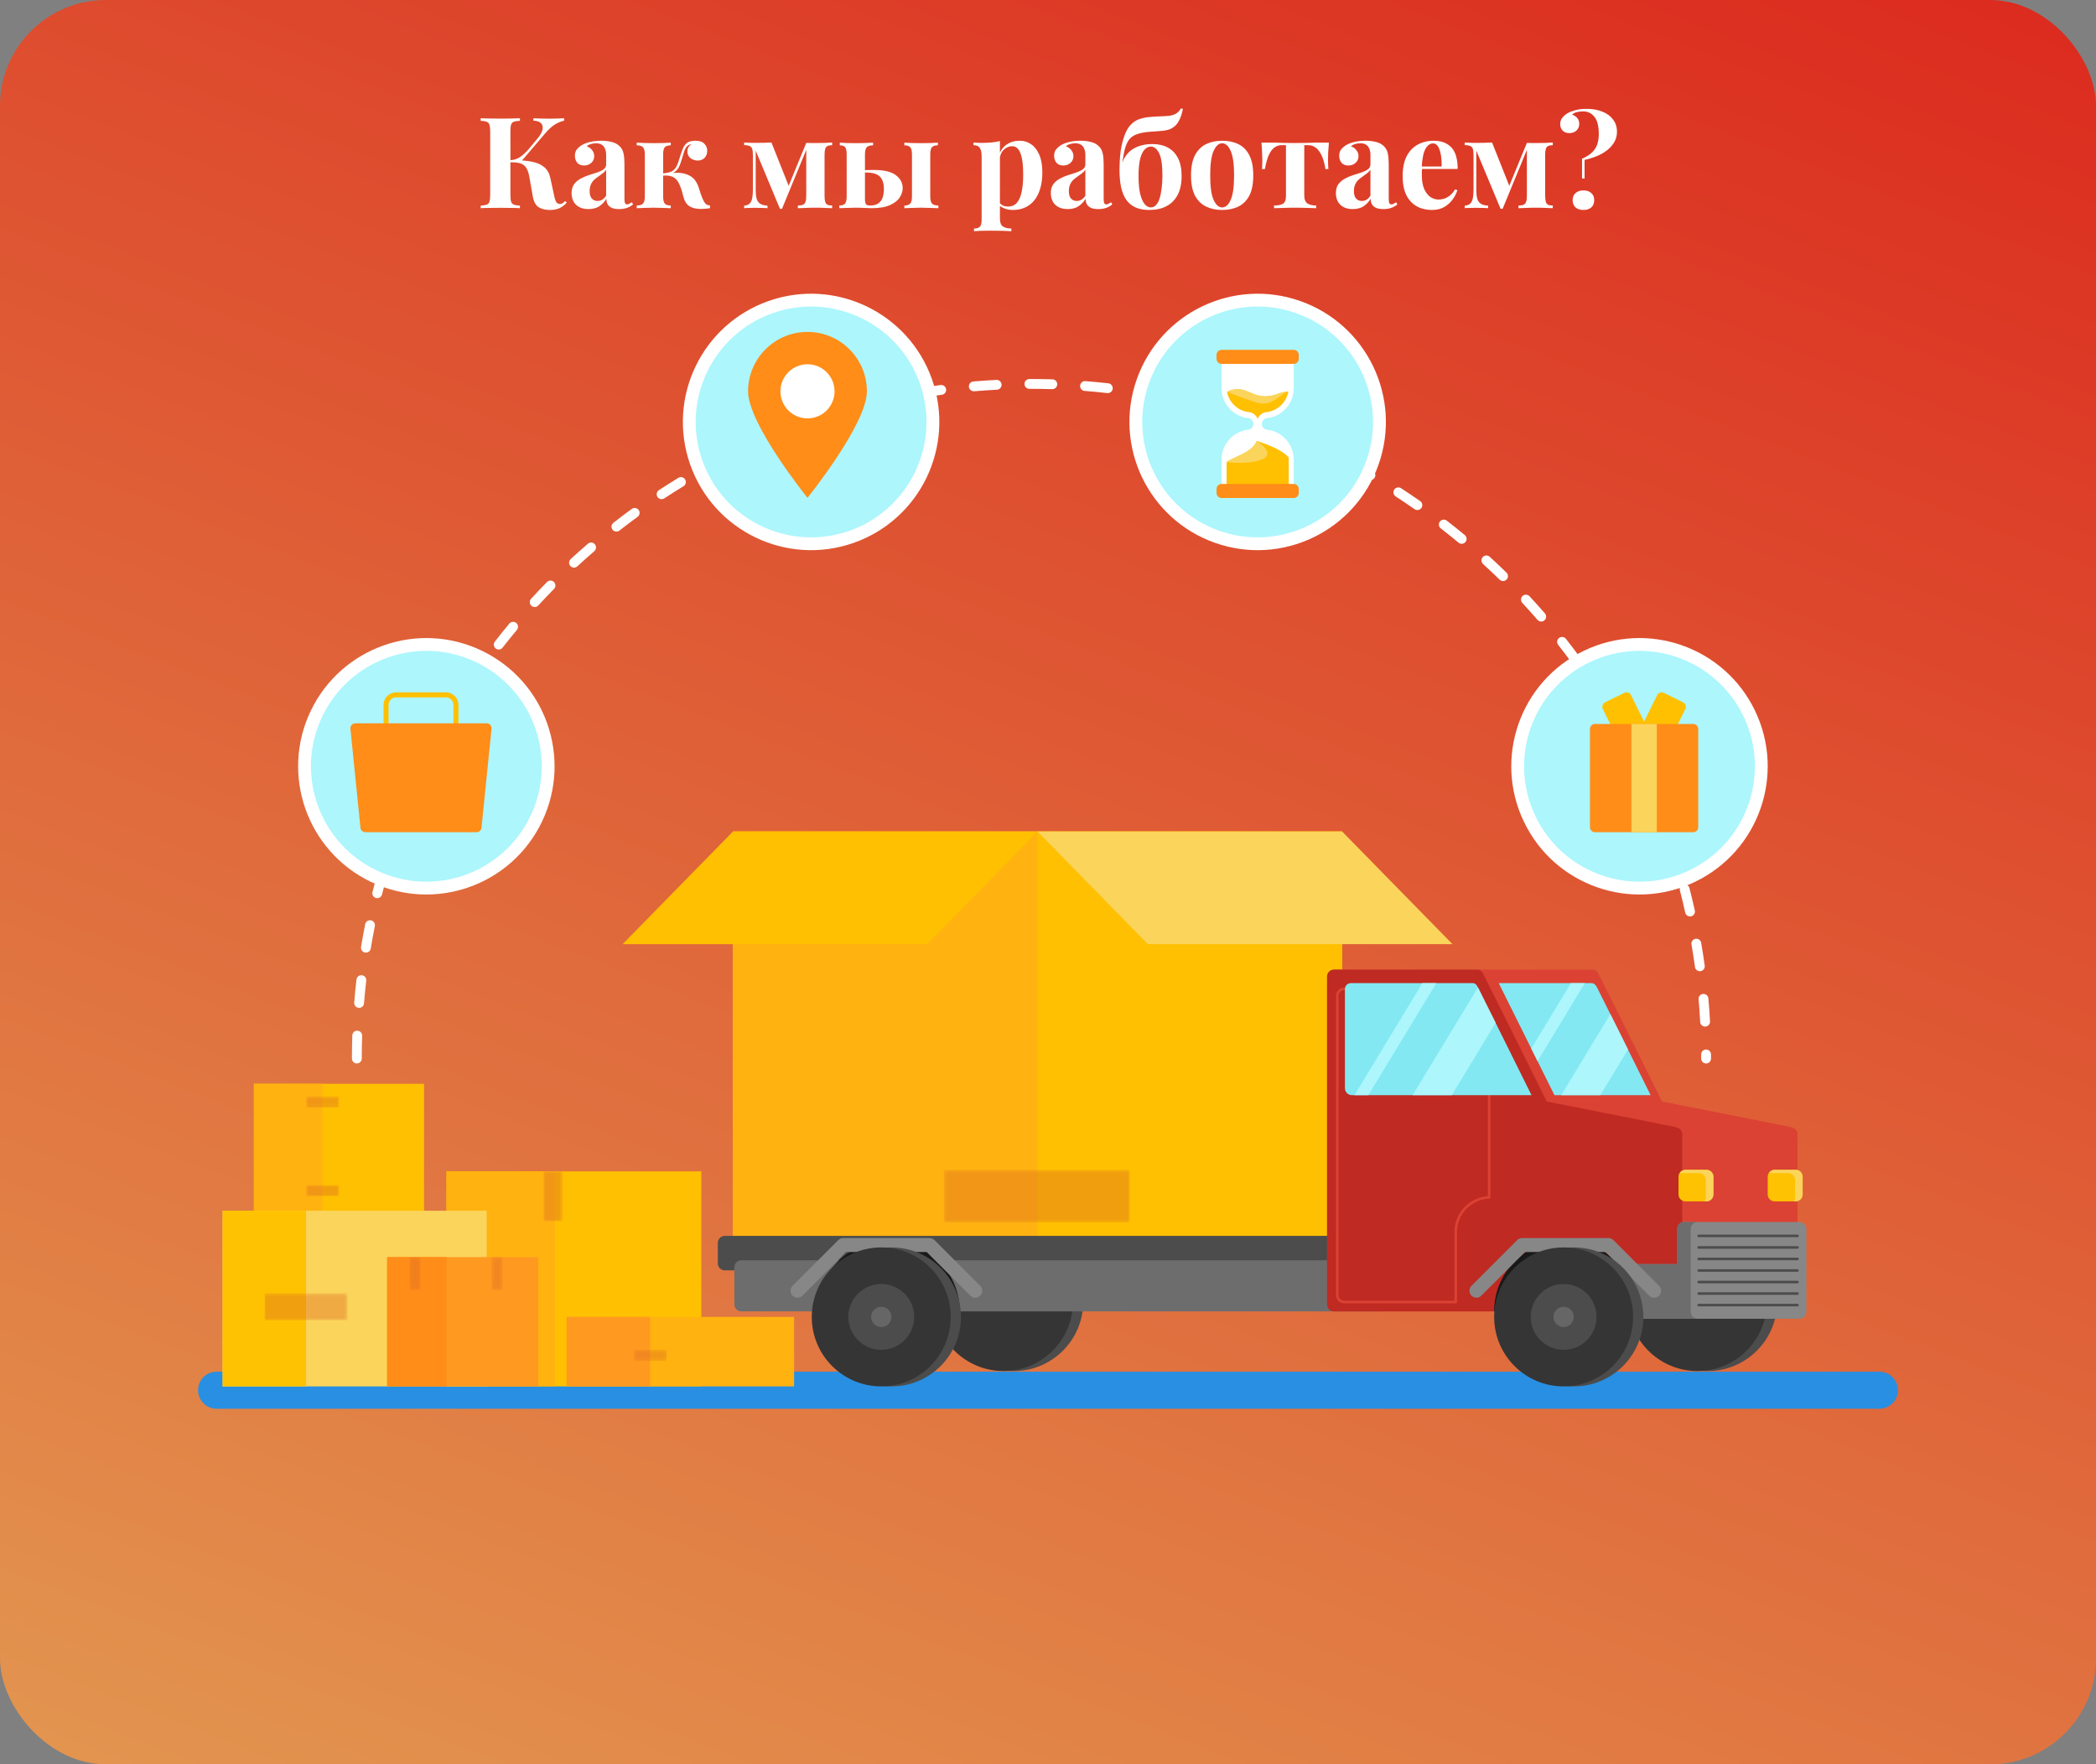 <svg width="594" height="500" viewBox="0 0 594 500" fill="none" xmlns="http://www.w3.org/2000/svg">
<rect x="0" y="0" width="594" height="500" fill="#808080" stroke="none"/>
<rect width="594" height="500" rx="30" fill="url(#paint0_linear_92_576)"/>
<path d="M147.348 33.512V34.232C146.58 34.256 145.992 34.352 145.584 34.52C145.2 34.664 144.948 34.952 144.828 35.384C144.708 35.792 144.648 36.44 144.648 37.328V55.184C144.648 56.048 144.708 56.696 144.828 57.128C144.972 57.56 145.236 57.848 145.62 57.992C146.004 58.136 146.58 58.232 147.348 58.28V59C146.7 58.952 145.884 58.928 144.9 58.928C143.916 58.904 142.92 58.892 141.912 58.892C140.76 58.892 139.668 58.904 138.636 58.928C137.628 58.928 136.824 58.952 136.224 59V58.28C136.992 58.232 137.568 58.136 137.952 57.992C138.336 57.848 138.588 57.56 138.708 57.128C138.852 56.696 138.924 56.048 138.924 55.184V37.328C138.924 36.44 138.852 35.792 138.708 35.384C138.588 34.952 138.324 34.664 137.916 34.52C137.532 34.352 136.968 34.256 136.224 34.232V33.512C136.824 33.536 137.628 33.56 138.636 33.584C139.668 33.608 140.76 33.62 141.912 33.62C142.92 33.62 143.916 33.608 144.9 33.584C145.884 33.56 146.7 33.536 147.348 33.512ZM145.692 45.392C147.612 45.392 149.28 45.536 150.696 45.824C152.136 46.088 153.288 46.58 154.152 47.3C155.04 47.996 155.64 49.028 155.952 50.396L156.996 55.22C157.188 56.204 157.404 56.888 157.644 57.272C157.884 57.632 158.244 57.812 158.724 57.812C159.012 57.788 159.252 57.716 159.444 57.596C159.66 57.452 159.888 57.248 160.128 56.984L160.632 57.416C159.984 58.136 159.288 58.664 158.544 59C157.8 59.336 156.9 59.504 155.844 59.504C154.548 59.504 153.48 59.24 152.64 58.712C151.8 58.16 151.248 57.128 150.984 55.616L150.012 50.108C149.844 49.148 149.592 48.368 149.256 47.768C148.944 47.168 148.464 46.724 147.816 46.436C147.168 46.148 146.268 46.004 145.116 46.004H143.712V45.392H145.692ZM144.504 46.004V45.392C145.536 45.368 146.472 45.092 147.312 44.564C148.152 44.012 149.052 43.172 150.012 42.044L152.136 39.488C153.072 38.408 153.612 37.484 153.756 36.716C153.9 35.924 153.744 35.312 153.288 34.88C152.832 34.448 152.124 34.22 151.164 34.196V33.512C151.74 33.536 152.304 33.56 152.856 33.584C153.408 33.584 153.972 33.596 154.548 33.62C155.124 33.62 155.76 33.62 156.456 33.62C157.176 33.62 157.812 33.608 158.364 33.584C158.94 33.56 159.444 33.536 159.876 33.512V34.196C159.084 34.364 158.256 34.7 157.392 35.204C156.528 35.708 155.604 36.524 154.62 37.652L147.492 46.004H144.504ZM166.777 59.252C165.697 59.252 164.797 59.048 164.077 58.64C163.357 58.232 162.829 57.692 162.493 57.02C162.157 56.324 161.989 55.568 161.989 54.752C161.989 53.72 162.217 52.88 162.673 52.232C163.153 51.584 163.765 51.056 164.509 50.648C165.253 50.24 166.033 49.904 166.849 49.64C167.689 49.376 168.481 49.124 169.225 48.884C169.993 48.62 170.605 48.32 171.061 47.984C171.541 47.624 171.781 47.168 171.781 46.616V43.808C171.781 43.184 171.673 42.632 171.457 42.152C171.265 41.648 170.953 41.264 170.521 41C170.113 40.736 169.573 40.604 168.901 40.604C168.421 40.604 167.941 40.676 167.461 40.82C166.981 40.94 166.585 41.156 166.273 41.468C166.945 41.708 167.461 42.08 167.821 42.584C168.205 43.064 168.397 43.616 168.397 44.24C168.397 45.056 168.109 45.704 167.533 46.184C166.981 46.664 166.321 46.904 165.553 46.904C164.689 46.904 164.029 46.64 163.573 46.112C163.141 45.56 162.925 44.9 162.925 44.132C162.925 43.436 163.093 42.86 163.429 42.404C163.789 41.948 164.281 41.516 164.905 41.108C165.577 40.724 166.381 40.424 167.317 40.208C168.277 39.992 169.309 39.884 170.413 39.884C171.517 39.884 172.513 40.004 173.401 40.244C174.289 40.46 175.033 40.868 175.633 41.468C176.185 42.02 176.545 42.704 176.713 43.52C176.881 44.312 176.965 45.32 176.965 46.544V56.336C176.965 56.936 177.025 57.356 177.145 57.596C177.265 57.812 177.469 57.92 177.757 57.92C177.973 57.92 178.177 57.86 178.369 57.74C178.585 57.62 178.813 57.476 179.053 57.308L179.413 57.92C178.909 58.352 178.321 58.688 177.649 58.928C177.001 59.144 176.269 59.252 175.453 59.252C174.565 59.252 173.857 59.132 173.329 58.892C172.801 58.628 172.417 58.28 172.177 57.848C171.961 57.416 171.853 56.912 171.853 56.336C171.277 57.248 170.581 57.968 169.765 58.496C168.949 59 167.953 59.252 166.777 59.252ZM169.333 56.948C169.813 56.948 170.245 56.84 170.629 56.624C171.037 56.384 171.421 56 171.781 55.472V48.092C171.565 48.452 171.265 48.776 170.881 49.064C170.497 49.352 170.089 49.652 169.657 49.964C169.225 50.252 168.805 50.576 168.397 50.936C168.013 51.296 167.701 51.74 167.461 52.268C167.221 52.796 167.101 53.432 167.101 54.176C167.101 55.112 167.305 55.808 167.713 56.264C168.121 56.72 168.661 56.948 169.333 56.948ZM197.038 39.884C198.214 39.884 199.066 40.16 199.594 40.712C200.146 41.264 200.422 41.936 200.422 42.728C200.422 43.568 200.17 44.24 199.666 44.744C199.162 45.248 198.514 45.5 197.722 45.5C197.266 45.5 196.81 45.404 196.354 45.212C195.898 45.02 195.526 44.732 195.238 44.348C194.95 43.94 194.806 43.436 194.806 42.836C194.806 42.476 194.902 42.116 195.094 41.756C195.286 41.396 195.598 41.096 196.03 40.856C195.454 40.928 194.998 41.144 194.662 41.504C194.35 41.84 194.086 42.332 193.87 42.98C193.678 43.604 193.438 44.396 193.15 45.356C192.958 46.028 192.73 46.64 192.466 47.192C192.226 47.72 191.878 48.176 191.422 48.56C190.99 48.92 190.378 49.184 189.586 49.352L189.73 49.1C191.554 48.86 193.054 48.92 194.23 49.28C195.43 49.64 196.342 50.24 196.966 51.08C197.446 51.704 197.818 52.472 198.082 53.384C198.346 54.296 198.682 55.256 199.09 56.264C199.354 56.888 199.618 57.356 199.882 57.668C200.17 57.98 200.614 58.172 201.214 58.244V59C200.782 59.072 200.35 59.12 199.918 59.144C199.486 59.192 199.066 59.216 198.658 59.216C197.266 59.216 196.162 58.952 195.346 58.424C194.53 57.872 193.966 56.96 193.654 55.688C193.582 55.352 193.462 54.908 193.294 54.356C193.15 53.78 192.946 53.192 192.682 52.592C192.442 51.968 192.154 51.452 191.818 51.044C191.41 50.54 190.882 50.18 190.234 49.964C189.586 49.748 188.77 49.688 187.786 49.784V49.136C188.914 49.064 189.778 48.872 190.378 48.56C190.978 48.224 191.434 47.744 191.746 47.12C192.058 46.496 192.346 45.704 192.61 44.744C192.898 43.808 193.186 42.968 193.474 42.224C193.762 41.48 194.17 40.904 194.698 40.496C195.25 40.088 196.03 39.884 197.038 39.884ZM190.09 40.424V41.18C189.298 41.18 188.734 41.36 188.398 41.72C188.086 42.08 187.93 42.764 187.93 43.772V55.652C187.93 56.66 188.086 57.344 188.398 57.704C188.734 58.064 189.298 58.244 190.09 58.244V59C189.634 58.976 188.938 58.952 188.002 58.928C187.066 58.88 186.154 58.856 185.266 58.856C184.354 58.856 183.43 58.88 182.494 58.928C181.582 58.952 180.898 58.976 180.442 59V58.244C181.282 58.244 181.87 58.064 182.206 57.704C182.566 57.344 182.746 56.66 182.746 55.652V43.772C182.746 42.764 182.566 42.08 182.206 41.72C181.87 41.36 181.282 41.18 180.442 41.18V40.424C180.922 40.448 181.642 40.484 182.602 40.532C183.586 40.556 184.522 40.568 185.41 40.568C186.322 40.568 187.222 40.556 188.11 40.532C188.998 40.484 189.658 40.448 190.09 40.424ZM235.834 40.388V41.144C235.258 41.144 234.814 41.228 234.502 41.396C234.19 41.54 233.974 41.816 233.854 42.224C233.734 42.608 233.674 43.172 233.674 43.916V55.472C233.674 56.216 233.734 56.792 233.854 57.2C233.974 57.584 234.19 57.86 234.502 58.028C234.814 58.172 235.258 58.244 235.834 58.244V59C235.33 58.976 234.658 58.952 233.818 58.928C232.978 58.88 232.102 58.856 231.19 58.856C230.206 58.856 229.246 58.88 228.31 58.928C227.374 58.952 226.642 58.976 226.114 59V58.244C226.738 58.244 227.218 58.172 227.554 58.028C227.914 57.86 228.154 57.584 228.274 57.2C228.418 56.792 228.49 56.216 228.49 55.472V42.476L221.614 59.18H221.038L214.162 42.692V53.888C214.162 54.824 214.246 55.616 214.414 56.264C214.582 56.888 214.906 57.368 215.386 57.704C215.866 58.04 216.574 58.232 217.51 58.28V59C217.03 58.952 216.466 58.928 215.818 58.928C215.194 58.904 214.522 58.892 213.802 58.892C213.298 58.892 212.77 58.904 212.218 58.928C211.69 58.928 211.246 58.952 210.886 59V58.28C211.582 58.232 212.11 58.028 212.47 57.668C212.83 57.284 213.07 56.756 213.19 56.084C213.31 55.412 213.37 54.608 213.37 53.672V44.204C213.37 43.316 213.31 42.668 213.19 42.26C213.07 41.828 212.83 41.54 212.47 41.396C212.11 41.228 211.582 41.132 210.886 41.108V40.388C211.246 40.412 211.69 40.436 212.218 40.46C212.77 40.484 213.298 40.496 213.802 40.496C215.65 40.496 217.258 40.46 218.626 40.388L223.738 53.24L222.442 55.256L228.49 40.496C228.922 40.496 229.402 40.508 229.93 40.532C230.458 40.532 230.95 40.532 231.406 40.532C232.27 40.532 233.098 40.52 233.89 40.496C234.706 40.448 235.354 40.412 235.834 40.388ZM247.432 40.424V41.18C246.592 41.18 245.992 41.36 245.632 41.72C245.296 42.08 245.128 42.764 245.128 43.772V56.408C245.128 57.128 245.224 57.62 245.416 57.884C245.608 58.124 245.992 58.244 246.568 58.244C247.624 58.244 248.428 58.028 248.98 57.596C249.556 57.164 249.952 56.6 250.168 55.904C250.384 55.184 250.492 54.428 250.492 53.636C250.492 51.956 250.096 50.744 249.304 50C248.536 49.256 247.204 48.884 245.308 48.884C244.924 48.884 244.516 48.896 244.084 48.92C243.652 48.944 243.28 48.956 242.968 48.956L242.896 48.236C243.832 48.236 244.684 48.224 245.452 48.2C246.244 48.176 246.964 48.164 247.612 48.164C250.516 48.164 252.604 48.656 253.876 49.64C255.172 50.624 255.82 51.848 255.82 53.312C255.82 54.2 255.532 55.088 254.956 55.976C254.404 56.84 253.48 57.56 252.184 58.136C250.912 58.712 249.184 59 247 59C246.352 59 245.656 58.976 244.912 58.928C244.192 58.88 243.4 58.856 242.536 58.856C241.696 58.856 240.808 58.88 239.872 58.928C238.96 58.952 238.288 58.976 237.856 59V58.244C238.624 58.244 239.164 58.064 239.476 57.704C239.788 57.344 239.944 56.66 239.944 55.652V43.772C239.944 42.764 239.8 42.08 239.512 41.72C239.224 41.36 238.72 41.18 238 41.18V40.424C238.408 40.448 239.032 40.484 239.872 40.532C240.712 40.556 241.576 40.568 242.464 40.568C243.376 40.568 244.312 40.556 245.272 40.532C246.232 40.484 246.952 40.448 247.432 40.424ZM265.792 40.424V41.18C265 41.18 264.436 41.36 264.1 41.72C263.788 42.08 263.632 42.764 263.632 43.772V55.652C263.632 56.66 263.8 57.344 264.136 57.704C264.496 58.064 265.096 58.244 265.936 58.244V59C265.456 58.976 264.724 58.952 263.74 58.928C262.78 58.88 261.844 58.856 260.932 58.856C260.092 58.856 259.216 58.88 258.304 58.928C257.392 58.952 256.72 58.976 256.288 59V58.244C257.08 58.244 257.632 58.064 257.944 57.704C258.28 57.344 258.448 56.66 258.448 55.652V43.772C258.448 42.764 258.28 42.08 257.944 41.72C257.632 41.36 257.08 41.18 256.288 41.18V40.424C256.744 40.448 257.44 40.484 258.376 40.532C259.336 40.556 260.26 40.568 261.148 40.568C262.036 40.568 262.912 40.556 263.776 40.532C264.664 40.484 265.336 40.448 265.792 40.424ZM283.376 39.992V61.952C283.376 63.08 283.664 63.824 284.24 64.184C284.816 64.568 285.608 64.76 286.616 64.76V65.516C285.992 65.492 285.128 65.456 284.024 65.408C282.944 65.384 281.792 65.372 280.568 65.372C279.68 65.372 278.804 65.384 277.94 65.408C277.1 65.456 276.464 65.492 276.032 65.516V64.76C276.824 64.76 277.376 64.592 277.688 64.256C278.024 63.92 278.192 63.272 278.192 62.312V44.312C278.192 43.232 278.024 42.44 277.688 41.936C277.352 41.408 276.752 41.144 275.888 41.144V40.388C276.656 40.46 277.4 40.496 278.12 40.496C279.104 40.496 280.04 40.46 280.928 40.388C281.816 40.292 282.632 40.16 283.376 39.992ZM288.956 39.884C290.18 39.884 291.272 40.22 292.232 40.892C293.192 41.54 293.96 42.536 294.536 43.88C295.112 45.2 295.4 46.856 295.4 48.848C295.4 50.6 295.196 52.136 294.788 53.456C294.404 54.776 293.84 55.892 293.096 56.804C292.376 57.692 291.5 58.364 290.468 58.82C289.46 59.276 288.32 59.504 287.048 59.504C286.112 59.504 285.26 59.336 284.492 59C283.724 58.688 283.136 58.232 282.728 57.632L283.088 57.164C283.328 57.596 283.664 57.932 284.096 58.172C284.552 58.412 285.068 58.532 285.644 58.532C286.724 58.532 287.576 58.172 288.2 57.452C288.824 56.708 289.268 55.676 289.532 54.356C289.82 53.012 289.964 51.416 289.964 49.568C289.964 47.504 289.832 45.884 289.568 44.708C289.304 43.532 288.944 42.692 288.488 42.188C288.032 41.684 287.48 41.432 286.832 41.432C285.968 41.432 285.176 41.768 284.456 42.44C283.76 43.112 283.364 44.072 283.268 45.32L283.088 44.06C283.52 42.692 284.252 41.66 285.284 40.964C286.34 40.244 287.564 39.884 288.956 39.884ZM302.586 59.252C301.506 59.252 300.606 59.048 299.886 58.64C299.166 58.232 298.638 57.692 298.302 57.02C297.966 56.324 297.798 55.568 297.798 54.752C297.798 53.72 298.026 52.88 298.482 52.232C298.962 51.584 299.574 51.056 300.318 50.648C301.062 50.24 301.842 49.904 302.658 49.64C303.498 49.376 304.29 49.124 305.034 48.884C305.802 48.62 306.414 48.32 306.87 47.984C307.35 47.624 307.59 47.168 307.59 46.616V43.808C307.59 43.184 307.482 42.632 307.266 42.152C307.074 41.648 306.762 41.264 306.33 41C305.922 40.736 305.382 40.604 304.71 40.604C304.23 40.604 303.75 40.676 303.27 40.82C302.79 40.94 302.394 41.156 302.082 41.468C302.754 41.708 303.27 42.08 303.63 42.584C304.014 43.064 304.206 43.616 304.206 44.24C304.206 45.056 303.918 45.704 303.342 46.184C302.79 46.664 302.13 46.904 301.362 46.904C300.498 46.904 299.838 46.64 299.382 46.112C298.95 45.56 298.734 44.9 298.734 44.132C298.734 43.436 298.902 42.86 299.238 42.404C299.598 41.948 300.09 41.516 300.714 41.108C301.386 40.724 302.19 40.424 303.126 40.208C304.086 39.992 305.118 39.884 306.222 39.884C307.326 39.884 308.322 40.004 309.21 40.244C310.098 40.46 310.842 40.868 311.442 41.468C311.994 42.02 312.354 42.704 312.522 43.52C312.69 44.312 312.774 45.32 312.774 46.544V56.336C312.774 56.936 312.834 57.356 312.954 57.596C313.074 57.812 313.278 57.92 313.566 57.92C313.782 57.92 313.986 57.86 314.178 57.74C314.394 57.62 314.622 57.476 314.862 57.308L315.222 57.92C314.718 58.352 314.13 58.688 313.458 58.928C312.81 59.144 312.078 59.252 311.262 59.252C310.374 59.252 309.666 59.132 309.138 58.892C308.61 58.628 308.226 58.28 307.986 57.848C307.77 57.416 307.662 56.912 307.662 56.336C307.086 57.248 306.39 57.968 305.574 58.496C304.758 59 303.762 59.252 302.586 59.252ZM305.142 56.948C305.622 56.948 306.054 56.84 306.438 56.624C306.846 56.384 307.23 56 307.59 55.472V48.092C307.374 48.452 307.074 48.776 306.69 49.064C306.306 49.352 305.898 49.652 305.466 49.964C305.034 50.252 304.614 50.576 304.206 50.936C303.822 51.296 303.51 51.74 303.27 52.268C303.03 52.796 302.91 53.432 302.91 54.176C302.91 55.112 303.114 55.808 303.522 56.264C303.93 56.72 304.47 56.948 305.142 56.948ZM334.683 30.74L335.223 30.848C334.983 32.12 334.647 33.176 334.215 34.016C333.807 34.832 333.339 35.444 332.811 35.852C332.331 36.26 331.743 36.572 331.047 36.788C330.351 36.98 329.547 37.1 328.635 37.148C328.275 37.172 327.783 37.208 327.159 37.256C326.559 37.28 325.815 37.34 324.927 37.436C323.703 37.58 322.695 37.82 321.903 38.156C321.111 38.468 320.463 38.948 319.959 39.596C319.479 40.244 319.083 41.132 318.771 42.26C318.483 43.388 318.231 44.828 318.015 46.58L320.751 47.228L317.619 48.704C317.763 46.808 318.243 45.284 319.059 44.132C319.899 42.98 320.967 42.14 322.263 41.612C323.559 41.084 324.975 40.82 326.511 40.82C328.263 40.82 329.751 41.156 330.975 41.828C332.223 42.5 333.183 43.508 333.855 44.852C334.527 46.172 334.863 47.852 334.863 49.892C334.863 52.052 334.479 53.852 333.711 55.292C332.943 56.708 331.875 57.764 330.507 58.46C329.163 59.156 327.579 59.504 325.755 59.504C324.147 59.504 322.803 59.252 321.723 58.748C320.643 58.244 319.779 57.512 319.131 56.552C318.483 55.592 318.003 54.392 317.691 52.952C317.403 51.512 317.259 49.856 317.259 47.984C317.259 47.336 317.283 46.568 317.331 45.68C317.379 44.792 317.463 43.856 317.583 42.872C317.727 41.888 317.931 40.904 318.195 39.92C318.459 38.936 318.795 38.024 319.203 37.184C319.611 36.344 320.127 35.636 320.751 35.06C321.303 34.532 321.951 34.124 322.695 33.836C323.439 33.548 324.279 33.344 325.215 33.224C326.247 33.104 327.195 33.032 328.059 33.008C328.947 32.96 329.691 32.924 330.291 32.9C331.515 32.852 332.439 32.66 333.063 32.324C333.711 31.988 334.251 31.46 334.683 30.74ZM326.151 41.54C325.527 41.54 324.951 41.804 324.423 42.332C323.895 42.86 323.463 43.736 323.127 44.96C322.815 46.184 322.659 47.828 322.659 49.892C322.659 51.956 322.815 53.648 323.127 54.968C323.463 56.288 323.895 57.26 324.423 57.884C324.951 58.484 325.515 58.784 326.115 58.784C326.715 58.784 327.219 58.556 327.627 58.1C328.059 57.644 328.395 57.008 328.635 56.192C328.899 55.352 329.091 54.392 329.211 53.312C329.355 52.208 329.427 51.02 329.427 49.748C329.427 46.772 329.115 44.66 328.491 43.412C327.867 42.164 327.087 41.54 326.151 41.54ZM346.351 39.884C348.103 39.884 349.639 40.208 350.959 40.856C352.279 41.504 353.311 42.548 354.055 43.988C354.799 45.428 355.171 47.336 355.171 49.712C355.171 52.088 354.799 53.996 354.055 55.436C353.311 56.852 352.279 57.884 350.959 58.532C349.639 59.18 348.103 59.504 346.351 59.504C344.647 59.504 343.123 59.18 341.779 58.532C340.459 57.884 339.415 56.852 338.647 55.436C337.903 53.996 337.531 52.088 337.531 49.712C337.531 47.336 337.903 45.428 338.647 43.988C339.415 42.548 340.459 41.504 341.779 40.856C343.123 40.208 344.647 39.884 346.351 39.884ZM346.351 40.604C345.391 40.604 344.587 41.324 343.939 42.764C343.291 44.18 342.967 46.496 342.967 49.712C342.967 52.928 343.291 55.244 343.939 56.66C344.587 58.076 345.391 58.784 346.351 58.784C347.335 58.784 348.139 58.076 348.763 56.66C349.411 55.244 349.735 52.928 349.735 49.712C349.735 46.496 349.411 44.18 348.763 42.764C348.139 41.324 347.335 40.604 346.351 40.604ZM376.607 40.424C376.511 41.432 376.439 42.404 376.391 43.34C376.367 44.252 376.355 44.96 376.355 45.464C376.355 45.92 376.367 46.376 376.391 46.832C376.415 47.264 376.439 47.624 376.463 47.912H375.635C375.347 46.184 374.951 44.828 374.447 43.844C373.943 42.86 373.379 42.164 372.755 41.756C372.155 41.348 371.507 41.144 370.811 41.144H369.623V55.292C369.623 56.468 369.923 57.26 370.523 57.668C371.147 58.052 371.975 58.244 373.007 58.244V59C372.407 58.976 371.567 58.952 370.487 58.928C369.431 58.88 368.291 58.856 367.067 58.856C365.867 58.856 364.715 58.88 363.611 58.928C362.531 58.952 361.679 58.976 361.055 59V58.244C362.135 58.244 362.963 58.088 363.539 57.776C364.139 57.44 364.439 56.684 364.439 55.508V41.144H363.107C362.459 41.144 361.835 41.348 361.235 41.756C360.635 42.164 360.095 42.86 359.615 43.844C359.159 44.828 358.775 46.184 358.463 47.912H357.635C357.683 47.624 357.707 47.264 357.707 46.832C357.731 46.4 357.743 45.944 357.743 45.464C357.743 44.96 357.719 44.252 357.671 43.34C357.647 42.404 357.587 41.432 357.491 40.424H361.307C361.979 40.424 362.831 40.448 363.863 40.496C364.895 40.52 365.939 40.532 366.995 40.532C368.099 40.532 369.167 40.52 370.199 40.496C371.255 40.448 372.119 40.424 372.791 40.424H376.607ZM383.375 59.252C382.295 59.252 381.395 59.048 380.675 58.64C379.955 58.232 379.427 57.692 379.091 57.02C378.755 56.324 378.587 55.568 378.587 54.752C378.587 53.72 378.815 52.88 379.271 52.232C379.751 51.584 380.363 51.056 381.107 50.648C381.851 50.24 382.631 49.904 383.447 49.64C384.287 49.376 385.079 49.124 385.823 48.884C386.591 48.62 387.203 48.32 387.659 47.984C388.139 47.624 388.379 47.168 388.379 46.616V43.808C388.379 43.184 388.271 42.632 388.055 42.152C387.863 41.648 387.551 41.264 387.119 41C386.711 40.736 386.171 40.604 385.499 40.604C385.019 40.604 384.539 40.676 384.059 40.82C383.579 40.94 383.183 41.156 382.871 41.468C383.543 41.708 384.059 42.08 384.419 42.584C384.803 43.064 384.995 43.616 384.995 44.24C384.995 45.056 384.707 45.704 384.131 46.184C383.579 46.664 382.919 46.904 382.151 46.904C381.287 46.904 380.627 46.64 380.171 46.112C379.739 45.56 379.523 44.9 379.523 44.132C379.523 43.436 379.691 42.86 380.027 42.404C380.387 41.948 380.879 41.516 381.503 41.108C382.175 40.724 382.979 40.424 383.915 40.208C384.875 39.992 385.907 39.884 387.011 39.884C388.115 39.884 389.111 40.004 389.999 40.244C390.887 40.46 391.631 40.868 392.231 41.468C392.783 42.02 393.143 42.704 393.311 43.52C393.479 44.312 393.563 45.32 393.563 46.544V56.336C393.563 56.936 393.623 57.356 393.743 57.596C393.863 57.812 394.067 57.92 394.355 57.92C394.571 57.92 394.775 57.86 394.967 57.74C395.183 57.62 395.411 57.476 395.651 57.308L396.011 57.92C395.507 58.352 394.919 58.688 394.247 58.928C393.599 59.144 392.867 59.252 392.051 59.252C391.163 59.252 390.455 59.132 389.927 58.892C389.399 58.628 389.015 58.28 388.775 57.848C388.559 57.416 388.451 56.912 388.451 56.336C387.875 57.248 387.179 57.968 386.363 58.496C385.547 59 384.551 59.252 383.375 59.252ZM385.931 56.948C386.411 56.948 386.843 56.84 387.227 56.624C387.635 56.384 388.019 56 388.379 55.472V48.092C388.163 48.452 387.863 48.776 387.479 49.064C387.095 49.352 386.687 49.652 386.255 49.964C385.823 50.252 385.403 50.576 384.995 50.936C384.611 51.296 384.299 51.74 384.059 52.268C383.819 52.796 383.699 53.432 383.699 54.176C383.699 55.112 383.903 55.808 384.311 56.264C384.719 56.72 385.259 56.948 385.931 56.948ZM406.328 39.884C408.44 39.884 410.096 40.508 411.296 41.756C412.496 43.004 413.096 45.044 413.096 47.876H401.252L401.18 47.192H408.56C408.584 46.016 408.512 44.936 408.344 43.952C408.176 42.944 407.912 42.14 407.552 41.54C407.192 40.94 406.712 40.64 406.112 40.64C405.272 40.64 404.552 41.168 403.952 42.224C403.376 43.28 403.028 45.032 402.908 47.48L403.016 47.696C402.992 47.984 402.968 48.284 402.944 48.596C402.944 48.908 402.944 49.232 402.944 49.568C402.944 51.224 403.172 52.568 403.628 53.6C404.108 54.632 404.708 55.388 405.428 55.868C406.148 56.324 406.88 56.552 407.624 56.552C408.128 56.552 408.644 56.48 409.172 56.336C409.724 56.168 410.276 55.88 410.828 55.472C411.38 55.04 411.896 54.44 412.376 53.672L413.024 53.888C412.736 54.8 412.28 55.688 411.656 56.552C411.032 57.416 410.24 58.124 409.28 58.676C408.32 59.228 407.168 59.504 405.824 59.504C404.192 59.504 402.752 59.156 401.504 58.46C400.256 57.764 399.272 56.708 398.552 55.292C397.856 53.876 397.508 52.076 397.508 49.892C397.508 47.66 397.88 45.8 398.624 44.312C399.392 42.824 400.436 41.72 401.756 41C403.1 40.256 404.624 39.884 406.328 39.884ZM440.056 40.388V41.144C439.48 41.144 439.036 41.228 438.724 41.396C438.412 41.54 438.196 41.816 438.076 42.224C437.956 42.608 437.896 43.172 437.896 43.916V55.472C437.896 56.216 437.956 56.792 438.076 57.2C438.196 57.584 438.412 57.86 438.724 58.028C439.036 58.172 439.48 58.244 440.056 58.244V59C439.552 58.976 438.88 58.952 438.04 58.928C437.2 58.88 436.324 58.856 435.412 58.856C434.428 58.856 433.468 58.88 432.532 58.928C431.596 58.952 430.864 58.976 430.336 59V58.244C430.96 58.244 431.44 58.172 431.776 58.028C432.136 57.86 432.376 57.584 432.496 57.2C432.64 56.792 432.712 56.216 432.712 55.472V42.476L425.836 59.18H425.26L418.384 42.692V53.888C418.384 54.824 418.468 55.616 418.636 56.264C418.804 56.888 419.128 57.368 419.608 57.704C420.088 58.04 420.796 58.232 421.732 58.28V59C421.252 58.952 420.688 58.928 420.04 58.928C419.416 58.904 418.744 58.892 418.024 58.892C417.52 58.892 416.992 58.904 416.44 58.928C415.912 58.928 415.468 58.952 415.108 59V58.28C415.804 58.232 416.332 58.028 416.692 57.668C417.052 57.284 417.292 56.756 417.412 56.084C417.532 55.412 417.592 54.608 417.592 53.672V44.204C417.592 43.316 417.532 42.668 417.412 42.26C417.292 41.828 417.052 41.54 416.692 41.396C416.332 41.228 415.804 41.132 415.108 41.108V40.388C415.468 40.412 415.912 40.436 416.44 40.46C416.992 40.484 417.52 40.496 418.024 40.496C419.872 40.496 421.48 40.46 422.848 40.388L427.96 53.24L426.664 55.256L432.712 40.496C433.144 40.496 433.624 40.508 434.152 40.532C434.68 40.532 435.172 40.532 435.628 40.532C436.492 40.532 437.32 40.52 438.112 40.496C438.928 40.448 439.576 40.412 440.056 40.388ZM449.602 30.848C451.33 30.848 452.83 31.112 454.102 31.64C455.398 32.144 456.406 32.888 457.126 33.872C457.87 34.832 458.242 35.984 458.242 37.328C458.242 38.672 457.846 39.872 457.054 40.928C456.286 41.984 455.218 42.884 453.85 43.628C452.482 44.348 450.886 44.912 449.062 45.32V50.576H448.342V44.996C449.686 44.396 450.694 43.736 451.366 43.016C452.038 42.296 452.494 41.516 452.734 40.676C452.974 39.836 453.094 38.948 453.094 38.012C453.094 35.732 452.674 34.088 451.834 33.08C451.018 32.072 449.962 31.568 448.666 31.568C448.018 31.568 447.406 31.64 446.83 31.784C446.278 31.928 445.846 32.168 445.534 32.504C446.182 32.72 446.674 33.044 447.01 33.476C447.37 33.884 447.55 34.436 447.55 35.132C447.55 35.876 447.286 36.5 446.758 37.004C446.23 37.484 445.546 37.724 444.706 37.724C443.938 37.724 443.314 37.484 442.834 37.004C442.378 36.5 442.15 35.912 442.15 35.24C442.15 34.496 442.342 33.884 442.726 33.404C443.134 32.9 443.626 32.468 444.202 32.108C444.778 31.772 445.51 31.484 446.398 31.244C447.31 30.98 448.378 30.848 449.602 30.848ZM448.738 53.96C449.674 53.96 450.418 54.212 450.97 54.716C451.522 55.196 451.798 55.868 451.798 56.732C451.798 57.596 451.522 58.28 450.97 58.784C450.418 59.264 449.674 59.504 448.738 59.504C447.802 59.504 447.058 59.264 446.506 58.784C445.954 58.28 445.678 57.596 445.678 56.732C445.678 55.868 445.954 55.196 446.506 54.716C447.058 54.212 447.802 53.96 448.738 53.96Z" fill="white"/>
<g clip-path="url(#clip0_92_576)">
<mask id="mask0_92_576" style="mask-type:luminance" maskUnits="userSpaceOnUse" x="0" y="52" width="594" height="396">
<path d="M594 52H0V448H594V52Z" fill="white"/>
</mask>
<g mask="url(#mask0_92_576)">
<path d="M537.866 393.981C537.866 396.882 535.515 399.234 532.614 399.234H61.388C58.487 399.234 56.135 396.882 56.135 393.981C56.135 391.08 58.487 388.729 61.388 388.729H532.614C535.515 388.729 537.866 391.08 537.866 393.981Z" fill="#298FE2"/>
<path d="M306.995 368.856C306.995 379.731 298.178 388.549 287.302 388.549C276.425 388.549 267.609 379.731 267.609 368.856C267.609 357.981 276.425 349.163 287.302 349.163C298.178 349.163 306.995 357.981 306.995 368.856Z" fill="#4C4C4C"/>
<path d="M304.096 368.856C304.096 379.731 295.28 388.549 284.403 388.549C273.526 388.549 264.71 379.731 264.71 368.856C264.71 357.981 273.526 349.163 284.403 349.163C295.28 349.163 304.096 357.981 304.096 368.856Z" fill="#353535"/>
<path d="M380.372 353.326H207.714V235.655H380.372V353.326Z" fill="#FFB210"/>
<path d="M380.372 353.326H207.714V235.655H380.372V353.326Z" fill="#FFB210"/>
<path d="M380.372 353.326H207.714V235.655H380.372V353.326Z" fill="#FFB210"/>
<g opacity="0.2">
<mask id="mask1_92_576" style="mask-type:luminance" maskUnits="userSpaceOnUse" x="207" y="235" width="88" height="85">
<path d="M207.713 319.735H294.042V235.655H207.713V319.735Z" fill="white"/>
</mask>
<g mask="url(#mask1_92_576)">
<path d="M294.042 235.655H207.713V319.735L262.365 277.695L293.85 235.851L294.042 235.655Z" fill="#FFB210"/>
</g>
</g>
<path d="M294.042 235.655H380.371V353.326H294.042V235.655Z" fill="#FFC001"/>
<g opacity="0.2">
<mask id="mask2_92_576" style="mask-type:luminance" maskUnits="userSpaceOnUse" x="294" y="235" width="87" height="85">
<path d="M294.042 319.735H380.372V235.655H294.042V319.735Z" fill="white"/>
</mask>
<g mask="url(#mask2_92_576)">
<path d="M294.042 235.655H380.371V319.735L325.72 277.695L294.235 235.851L294.042 235.655Z" fill="#FFC001"/>
</g>
</g>
<g opacity="0.4">
<mask id="mask3_92_576" style="mask-type:luminance" maskUnits="userSpaceOnUse" x="267" y="331" width="54" height="16">
<path d="M267.491 346.445H320.212V331.514H267.491V346.445Z" fill="white"/>
</mask>
<g mask="url(#mask3_92_576)">
<path d="M320.212 346.445H267.491V331.513H320.212V346.445Z" fill="#DB6C21"/>
</g>
</g>
<path d="M262.781 267.573H176.451L207.713 235.656H294.043L262.781 267.573Z" fill="#FFC001"/>
<path d="M411.634 267.573H325.304L294.042 235.656H380.371L411.634 267.573Z" fill="#FBD45B"/>
<path d="M381.148 358.041C381.148 359.135 380.265 360.019 379.172 360.019H205.407C204.314 360.019 203.429 359.135 203.429 358.041V352.223C203.429 351.13 204.314 350.246 205.407 350.246H379.172C380.265 350.246 381.148 351.13 381.148 352.223V358.041Z" fill="#4C4C4C"/>
<path d="M392.966 369.666C392.966 370.76 392.082 371.643 390.988 371.643H210.102C209.009 371.643 208.124 370.76 208.124 369.666V359.143C208.124 358.05 209.009 357.167 210.102 357.167H390.988C392.082 357.167 392.966 358.05 392.966 359.143V369.666Z" fill="#6D6D6D"/>
<path d="M251.835 351.486C240.703 351.486 231.677 360.511 231.677 371.644H271.992C271.992 360.511 262.967 351.486 251.835 351.486Z" fill="#191919"/>
<path d="M276.378 367.764C275.873 367.764 275.367 367.57 274.981 367.184L262.608 354.811H239.78L227.408 367.184C226.635 367.955 225.385 367.955 224.612 367.184C223.84 366.412 223.84 365.16 224.612 364.387L237.564 351.436C237.935 351.065 238.437 350.856 238.962 350.856H263.427C263.952 350.856 264.453 351.065 264.824 351.436L277.776 364.387C278.549 365.16 278.549 366.412 277.776 367.184C277.39 367.57 276.885 367.764 276.378 367.764Z" fill="#878787"/>
<path d="M272.337 373.207C272.337 384.083 263.52 392.9 252.644 392.9C241.767 392.9 232.951 384.083 232.951 373.207C232.951 362.332 241.767 353.515 252.644 353.515C263.52 353.515 272.337 362.332 272.337 373.207Z" fill="#4C4C4C"/>
<path d="M269.438 373.207C269.438 384.083 260.622 392.9 249.745 392.9C238.868 392.9 230.053 384.083 230.053 373.207C230.053 362.332 238.868 353.515 249.745 353.515C260.622 353.515 269.438 362.332 269.438 373.207Z" fill="#353535"/>
<path d="M259.072 373.207C259.072 378.357 254.895 382.534 249.745 382.534C244.595 382.534 240.418 378.357 240.418 373.207C240.418 368.057 244.595 363.88 249.745 363.88C254.895 363.88 259.072 368.057 259.072 373.207Z" fill="#4C4C4C"/>
<path d="M252.619 373.207C252.619 374.795 251.332 376.081 249.745 376.081C248.158 376.081 246.873 374.795 246.873 373.207C246.873 371.62 248.158 370.333 249.745 370.333C251.332 370.333 252.619 371.62 252.619 373.207Z" fill="#666666"/>
<path d="M503.656 368.856C503.656 379.731 494.84 388.549 483.964 388.549C473.088 388.549 464.271 379.731 464.271 368.856C464.271 357.981 473.088 349.163 483.964 349.163C494.84 349.163 503.656 357.981 503.656 368.856Z" fill="#4C4C4C"/>
<path d="M500.758 368.856C500.758 379.731 491.941 388.549 481.065 388.549C470.189 388.549 461.373 379.731 461.373 368.856C461.373 357.981 470.189 349.163 481.065 349.163C491.941 349.163 500.758 357.981 500.758 368.856Z" fill="#353535"/>
<path d="M507.424 319.385C499.151 317.712 472.649 312.488 471.008 312.165C463.931 297.877 457.265 284.456 453.4 276.766C452.91 275.79 452.517 274.789 451.424 274.789H378.07C376.977 274.789 376.093 275.674 376.093 276.766V369.665C376.093 370.759 376.977 371.643 378.07 371.643H383.557H497.444H507.424C508.516 371.643 509.4 370.759 509.4 369.665V321.363C509.4 320.271 508.493 319.601 507.424 319.385Z" fill="#DB4233"/>
<path d="M476.736 369.666V321.363C476.736 320.271 475.829 319.602 474.76 319.386C466.487 317.712 439.985 312.488 438.343 312.165C431.268 297.877 424.601 284.456 420.737 276.767C420.246 275.79 419.852 274.79 418.76 274.79H378.069C376.976 274.79 376.092 275.674 376.092 276.767V369.666C376.092 370.76 376.976 371.644 378.069 371.644H383.556H464.78H474.76C475.853 371.644 476.736 370.76 476.736 369.666Z" fill="#BF2A22"/>
<path d="M443.594 351.486C432.463 351.486 423.437 360.511 423.437 371.644H463.752C463.752 360.511 454.727 351.486 443.594 351.486Z" fill="#191919"/>
<path d="M509.957 346.304H477.297C476.204 346.304 475.32 347.188 475.32 348.28V358.232H452.846C451.753 358.232 450.869 359.116 450.869 360.208V371.759C450.869 372.851 451.753 373.736 452.846 373.736H477.297H509.481H509.957C511.051 373.736 511.934 372.851 511.934 371.759V348.28C511.934 347.188 511.051 346.304 509.957 346.304Z" fill="#878787"/>
<path d="M479.137 371.758V348.279C479.137 347.188 480.021 346.303 481.113 346.303H477.297C476.204 346.303 475.32 347.188 475.32 348.279V358.231H452.846C451.753 358.231 450.869 359.115 450.869 360.207V371.758C450.869 372.85 451.753 373.735 452.846 373.735H477.297H481.113C480.021 373.735 479.137 372.85 479.137 371.758Z" fill="#6D6D6D"/>
<path d="M485.577 338.484C485.577 339.576 484.692 340.46 483.599 340.46H477.653C476.56 340.46 475.676 339.576 475.676 338.484V333.491C475.676 332.398 476.56 331.514 477.653 331.514H483.599C484.692 331.514 485.577 332.398 485.577 333.491V338.484Z" fill="#FEC202"/>
<path d="M510.861 338.484C510.861 339.576 509.977 340.46 508.884 340.46H502.938C501.846 340.46 500.962 339.576 500.962 338.484V333.491C500.962 332.398 501.846 331.514 502.938 331.514H508.884C509.977 331.514 510.861 332.398 510.861 333.491V338.484Z" fill="#FEC202"/>
<path d="M483.6 331.514H477.654C476.945 331.514 476.351 331.908 476.003 332.467H481.455C482.548 332.467 483.432 333.351 483.432 334.445V339.436C483.432 339.82 483.296 340.158 483.106 340.46H483.6C484.693 340.46 485.577 339.576 485.577 338.484V333.491C485.577 332.398 484.693 331.514 483.6 331.514Z" fill="#FBD45B"/>
<path d="M508.884 331.514H502.938C502.231 331.514 501.638 331.908 501.288 332.467H506.74C507.832 332.467 508.716 333.351 508.716 334.445V339.436C508.716 339.82 508.579 340.158 508.39 340.46H508.884C509.977 340.46 510.861 339.576 510.861 338.484V333.491C510.861 332.398 509.977 331.514 508.884 331.514Z" fill="#FBD45B"/>
<path d="M468.778 367.764C468.273 367.764 467.768 367.57 467.381 367.184L455.008 354.811H432.181L419.808 367.184C419.035 367.955 417.784 367.955 417.012 367.184C416.24 366.412 416.24 365.16 417.012 364.387L429.965 351.436C430.334 351.065 430.837 350.856 431.362 350.856H455.826C456.351 350.856 456.853 351.065 457.223 351.436L470.176 364.387C470.948 365.16 470.948 366.412 470.176 367.184C469.79 367.57 469.284 367.764 468.778 367.764Z" fill="#878787"/>
<path d="M415.08 280.612L380.95 280.613C380.059 280.613 379.336 281.337 379.336 282.227V367.021C379.336 367.911 380.059 368.635 380.95 368.635H412.192V349.171C412.192 343.791 416.325 339.383 421.668 338.985V289.672C421.621 288.532 416.019 280.824 415.08 280.612ZM412.554 369.361H380.95C379.66 369.361 378.611 368.31 378.611 367.021V282.227C378.611 280.938 379.66 279.889 380.95 279.889H415.099C416.617 279.889 422.393 288.686 422.393 289.672V339.328C422.393 339.522 422.239 339.681 422.046 339.69C416.925 339.901 412.916 344.065 412.916 349.171V368.997C412.916 369.198 412.753 369.361 412.554 369.361Z" fill="#DB4233"/>
<path d="M467.784 310.363C461.781 298.245 456.319 287.261 452.968 280.593C452.477 279.617 452.084 278.616 450.992 278.616H424.739L440.527 310.363H467.784Z" fill="#83E8F2"/>
<path d="M434.023 310.363H383.125C382.032 310.363 381.148 309.479 381.148 308.387V280.296C381.148 279.367 381.899 278.616 382.828 278.616H417.389C418.319 278.616 418.653 279.465 419.069 280.296C422.351 286.828 428.013 298.227 434.023 310.363Z" fill="#83E8F2"/>
<path d="M456.369 287.389L442.436 310.363H453.535L461.373 297.438C459.555 293.781 457.871 290.396 456.369 287.389Z" fill="#ACF6FC"/>
<path d="M445.19 278.616L433.953 297.144L435.736 300.73L449.148 278.616H445.19Z" fill="#ACF6FC"/>
<path d="M403.091 278.616L383.837 310.363H387.795L407.05 278.616H403.091Z" fill="#ACF6FC"/>
<path d="M419.068 280.296C418.993 280.145 418.919 279.995 418.845 279.848L400.338 310.363H411.437L423.858 289.882C421.983 286.115 420.344 282.834 419.068 280.296Z" fill="#ACF6FC"/>
<path d="M465.721 373.207C465.721 384.083 456.904 392.9 446.028 392.9C435.152 392.9 426.336 384.083 426.336 373.207C426.336 362.332 435.152 353.515 446.028 353.515C456.904 353.515 465.721 362.332 465.721 373.207Z" fill="#4C4C4C"/>
<path d="M462.823 373.207C462.823 384.083 454.006 392.9 443.13 392.9C432.254 392.9 423.437 384.083 423.437 373.207C423.437 362.332 432.254 353.515 443.13 353.515C454.006 353.515 462.823 362.332 462.823 373.207Z" fill="#353535"/>
<path d="M452.457 373.207C452.457 378.357 448.282 382.534 443.13 382.534C437.98 382.534 433.804 378.357 433.804 373.207C433.804 368.057 437.98 363.88 443.13 363.88C448.282 363.88 452.457 368.057 452.457 373.207Z" fill="#4C4C4C"/>
<path d="M446.004 373.207C446.004 374.795 444.718 376.081 443.13 376.081C441.543 376.081 440.258 374.795 440.258 373.207C440.258 371.62 441.543 370.333 443.13 370.333C444.718 370.333 446.004 371.62 446.004 373.207Z" fill="#666666"/>
<path d="M509.4 350.608H481.402C481.201 350.608 481.039 350.446 481.039 350.246C481.039 350.046 481.201 349.884 481.402 349.884H509.4C509.6 349.884 509.763 350.046 509.763 350.246C509.763 350.446 509.6 350.608 509.4 350.608Z" fill="#4C4C4C"/>
<path d="M509.4 353.877H481.402C481.201 353.877 481.039 353.715 481.039 353.515C481.039 353.314 481.201 353.153 481.402 353.153H509.4C509.6 353.153 509.763 353.314 509.763 353.515C509.763 353.715 509.6 353.877 509.4 353.877Z" fill="#4C4C4C"/>
<path d="M509.4 357.145H481.402C481.201 357.145 481.039 356.984 481.039 356.783C481.039 356.583 481.201 356.42 481.402 356.42H509.4C509.6 356.42 509.763 356.583 509.763 356.783C509.763 356.984 509.6 357.145 509.4 357.145Z" fill="#4C4C4C"/>
<path d="M509.4 360.414H481.402C481.201 360.414 481.039 360.253 481.039 360.052C481.039 359.852 481.201 359.689 481.402 359.689H509.4C509.6 359.689 509.763 359.852 509.763 360.052C509.763 360.253 509.6 360.414 509.4 360.414Z" fill="#4C4C4C"/>
<path d="M509.4 363.683H481.402C481.201 363.683 481.039 363.52 481.039 363.32C481.039 363.119 481.201 362.958 481.402 362.958H509.4C509.6 362.958 509.763 363.119 509.763 363.32C509.763 363.52 509.6 363.683 509.4 363.683Z" fill="#4C4C4C"/>
<path d="M509.4 366.952H481.402C481.201 366.952 481.039 366.789 481.039 366.589C481.039 366.389 481.201 366.227 481.402 366.227H509.4C509.6 366.227 509.763 366.389 509.763 366.589C509.763 366.789 509.6 366.952 509.4 366.952Z" fill="#4C4C4C"/>
<path d="M509.4 370.219H481.402C481.201 370.219 481.039 370.058 481.039 369.858C481.039 369.657 481.201 369.496 481.402 369.496H509.4C509.6 369.496 509.763 369.657 509.763 369.858C509.763 370.058 509.6 370.219 509.4 370.219Z" fill="#4C4C4C"/>
<path d="M198.749 392.901H126.536V331.96H198.749V392.901Z" fill="#FFC001"/>
<path d="M157.244 392.901H126.536V331.96H157.244V392.901Z" fill="#FFB210"/>
<g opacity="0.4">
<mask id="mask4_92_576" style="mask-type:luminance" maskUnits="userSpaceOnUse" x="154" y="331" width="6" height="16">
<path d="M154.074 346.113H159.46V331.96H154.074V346.113Z" fill="white"/>
</mask>
<g mask="url(#mask4_92_576)">
<path d="M154.074 331.96H159.46V346.113H154.074V331.96Z" fill="#DB6C21"/>
</g>
</g>
<path d="M120.173 350.141H71.952V307.142H120.173V350.141Z" fill="#FFC001"/>
<path d="M91.387 350.141H71.952V307.142H91.387V350.141Z" fill="#FFB210"/>
<g opacity="0.4">
<mask id="mask5_92_576" style="mask-type:luminance" maskUnits="userSpaceOnUse" x="86" y="310" width="11" height="4">
<path d="M86.723 313.843H96.063V310.713H86.723V313.843Z" fill="white"/>
</mask>
<g mask="url(#mask5_92_576)">
<path d="M96.063 313.843H86.723V310.713H96.063V313.843Z" fill="#DB6C21"/>
</g>
</g>
<g opacity="0.4">
<mask id="mask6_92_576" style="mask-type:luminance" maskUnits="userSpaceOnUse" x="86" y="335" width="11" height="4">
<path d="M86.723 338.98H96.063V335.851H86.723V338.98Z" fill="white"/>
</mask>
<g mask="url(#mask6_92_576)">
<path d="M96.063 338.98H86.723V335.852H96.063V338.98Z" fill="#DB6C21"/>
</g>
</g>
<path d="M137.935 392.901H63.085V343.121H137.935V392.901Z" fill="#FBD45B"/>
<path d="M86.723 392.901H63.085V343.121H86.723V392.901Z" fill="#FEC202"/>
<g opacity="0.4">
<mask id="mask7_92_576" style="mask-type:luminance" maskUnits="userSpaceOnUse" x="74" y="366" width="25" height="9">
<path d="M74.966 374.176H98.48V366.491H74.966V374.176Z" fill="white"/>
</mask>
<g mask="url(#mask7_92_576)">
<path d="M98.48 374.176H74.967V366.491H98.48V374.176Z" fill="#DB6C21"/>
</g>
</g>
<path d="M225.047 392.901H160.581V373.205H225.047V392.901Z" fill="#FFB210"/>
<path d="M184.221 392.901H160.581V373.205H184.221V392.901Z" fill="#FF9920"/>
<g opacity="0.4">
<mask id="mask8_92_576" style="mask-type:luminance" maskUnits="userSpaceOnUse" x="179" y="382" width="10" height="4">
<path d="M179.551 385.663H188.891V382.534H179.551V385.663Z" fill="white"/>
</mask>
<g mask="url(#mask8_92_576)">
<path d="M188.891 385.663H179.551V382.534H188.891V385.663Z" fill="#DB6C21"/>
</g>
</g>
<path d="M152.522 392.901H109.712V356.26H152.522V392.901Z" fill="#FF9920"/>
<path d="M126.536 392.901H109.712V356.26H126.536V392.901Z" fill="#FF8D18"/>
<g opacity="0.4">
<mask id="mask9_92_576" style="mask-type:luminance" maskUnits="userSpaceOnUse" x="139" y="356" width="4" height="10">
<path d="M139.332 365.601H142.461V356.26H139.332V365.601Z" fill="white"/>
</mask>
<g mask="url(#mask9_92_576)">
<path d="M139.332 356.26H142.461V365.601H139.332V356.26Z" fill="#DB6C21"/>
</g>
</g>
<g opacity="0.4">
<mask id="mask10_92_576" style="mask-type:luminance" maskUnits="userSpaceOnUse" x="116" y="356" width="4" height="10">
<path d="M116.074 365.601H119.202V356.26H116.074V365.601Z" fill="white"/>
</mask>
<g mask="url(#mask10_92_576)">
<path d="M116.074 356.26H119.203V365.601H116.074V356.26Z" fill="#DB6C21"/>
</g>
</g>
<path d="M298.226 110.285C298.211 110.285 298.197 110.285 298.183 110.285C296.243 110.225 294.268 110.195 292.315 110.195L291.732 110.196H291.729C290.961 110.196 290.339 109.575 290.336 108.806C290.335 108.037 290.956 107.412 291.725 107.411H292.318C294.297 107.411 296.3 107.441 298.267 107.5C299.036 107.524 299.64 108.166 299.616 108.935C299.594 109.689 298.975 110.285 298.226 110.285ZM275.969 110.884C275.253 110.884 274.644 110.336 274.583 109.609C274.518 108.843 275.086 108.17 275.853 108.105C278.013 107.922 280.209 107.772 282.381 107.662C283.144 107.618 283.803 108.214 283.842 108.982C283.881 109.75 283.291 110.404 282.522 110.443C280.382 110.552 278.216 110.698 276.087 110.879C276.048 110.883 276.007 110.884 275.969 110.884ZM313.956 111.407C313.904 111.407 313.851 111.404 313.798 111.399C311.677 111.159 309.518 110.952 307.381 110.785C306.613 110.724 306.041 110.054 306.101 109.288C306.162 108.52 306.841 107.946 307.599 108.008C309.766 108.178 311.958 108.387 314.11 108.631C314.875 108.717 315.424 109.407 315.337 110.17C315.258 110.881 314.655 111.407 313.956 111.407ZM260.321 112.861C259.654 112.861 259.064 112.38 258.95 111.699C258.822 110.94 259.333 110.222 260.092 110.095C262.234 109.734 264.41 109.405 266.562 109.117C267.321 109.015 268.025 109.55 268.125 110.314C268.228 111.076 267.693 111.776 266.93 111.878C264.81 112.161 262.665 112.485 260.554 112.84C260.476 112.854 260.398 112.861 260.321 112.861ZM329.542 113.818C329.453 113.818 329.362 113.809 329.27 113.791C327.179 113.379 325.044 112.994 322.925 112.651C322.166 112.528 321.65 111.813 321.773 111.053C321.896 110.293 322.615 109.779 323.37 109.903C325.522 110.25 327.688 110.64 329.811 111.059C330.564 111.209 331.055 111.94 330.907 112.694C330.776 113.358 330.193 113.818 329.542 113.818ZM244.892 116.122C244.27 116.122 243.704 115.703 243.543 115.073C243.353 114.328 243.803 113.57 244.548 113.38C246.645 112.845 248.787 112.337 250.915 111.871C251.668 111.709 252.409 112.182 252.574 112.933C252.738 113.684 252.262 114.426 251.512 114.591C249.414 115.051 247.303 115.551 245.237 116.079C245.122 116.108 245.005 116.122 244.892 116.122ZM344.875 117.512C344.747 117.512 344.62 117.494 344.492 117.458C342.44 116.871 340.345 116.313 338.262 115.795C337.516 115.61 337.061 114.854 337.247 114.107C337.432 113.36 338.187 112.907 338.934 113.092C341.048 113.618 343.175 114.185 345.257 114.78C345.995 114.99 346.425 115.762 346.213 116.501C346.038 117.113 345.48 117.512 344.875 117.512ZM229.786 120.655C229.209 120.655 228.669 120.293 228.47 119.717C228.219 118.991 228.604 118.197 229.332 117.946C231.387 117.235 233.48 116.551 235.551 115.913C236.288 115.684 237.065 116.099 237.292 116.834C237.518 117.569 237.107 118.348 236.37 118.574C234.33 119.204 232.268 119.877 230.242 120.579C230.091 120.63 229.937 120.655 229.786 120.655ZM359.867 122.473C359.703 122.473 359.538 122.445 359.375 122.383C357.369 121.625 355.321 120.891 353.286 120.201C352.558 119.955 352.168 119.163 352.414 118.436C352.661 117.708 353.452 117.316 354.18 117.564C356.244 118.263 358.324 119.008 360.359 119.777C361.079 120.05 361.443 120.853 361.171 121.573C360.959 122.13 360.429 122.473 359.867 122.473ZM215.126 126.418C214.591 126.418 214.081 126.108 213.851 125.588C213.541 124.885 213.859 124.063 214.562 123.751C216.543 122.876 218.566 122.023 220.574 121.217C221.29 120.933 222.098 121.276 222.385 121.99C222.672 122.704 222.326 123.515 221.613 123.801C219.634 124.596 217.64 125.436 215.688 126.299C215.505 126.379 215.313 126.418 215.126 126.418ZM374.407 128.668C374.207 128.668 374.003 128.625 373.811 128.533C371.868 127.608 369.889 126.707 367.928 125.854C367.222 125.548 366.9 124.727 367.206 124.022C367.513 123.318 368.331 122.993 369.039 123.301C371.028 124.166 373.037 125.08 375.006 126.018C375.701 126.348 375.996 127.179 375.665 127.874C375.427 128.375 374.928 128.668 374.407 128.668ZM201.003 133.369C200.51 133.369 200.032 133.106 199.779 132.642C199.411 131.967 199.661 131.122 200.336 130.753C202.238 129.718 204.185 128.7 206.122 127.729C206.809 127.384 207.646 127.661 207.99 128.35C208.336 129.037 208.057 129.874 207.37 130.218C205.461 131.175 203.542 132.178 201.668 133.199C201.456 133.315 201.228 133.369 201.003 133.369ZM388.376 136.045C388.138 136.045 387.897 135.984 387.676 135.855C385.826 134.778 383.931 133.717 382.04 132.701C381.364 132.337 381.108 131.492 381.472 130.815C381.837 130.137 382.684 129.885 383.358 130.248C385.277 131.279 387.202 132.355 389.079 133.448C389.742 133.835 389.967 134.688 389.58 135.352C389.322 135.797 388.855 136.045 388.376 136.045ZM187.495 141.466C187.041 141.466 186.596 141.245 186.329 140.838C185.907 140.195 186.086 139.331 186.728 138.909C188.54 137.72 190.398 136.544 192.249 135.417C192.906 135.014 193.764 135.222 194.163 135.881C194.563 136.536 194.355 137.394 193.699 137.794C191.873 138.906 190.044 140.064 188.258 141.238C188.022 141.391 187.756 141.466 187.495 141.466ZM401.68 144.545C401.405 144.545 401.127 144.464 400.885 144.295C399.117 143.061 397.316 141.848 395.53 140.688C394.886 140.27 394.702 139.407 395.121 138.763C395.541 138.117 396.404 137.935 397.046 138.352C398.859 139.528 400.685 140.76 402.479 142.011C403.11 142.452 403.263 143.32 402.824 143.95C402.554 144.338 402.121 144.545 401.68 144.545ZM174.689 150.651C174.275 150.651 173.865 150.468 173.591 150.116C173.118 149.51 173.224 148.635 173.831 148.162C175.544 146.821 177.3 145.496 179.048 144.224C179.67 143.77 180.541 143.908 180.993 144.53C181.446 145.151 181.309 146.022 180.688 146.474C178.965 147.73 177.235 149.034 175.545 150.356C175.29 150.555 174.989 150.651 174.689 150.651ZM414.237 154.109C413.925 154.109 413.609 154.005 413.35 153.789C411.704 152.425 410.01 151.067 408.313 149.756C407.703 149.286 407.593 148.412 408.063 147.803C408.533 147.195 409.409 147.083 410.015 147.552C411.737 148.884 413.457 150.261 415.128 151.645C415.718 152.136 415.802 153.015 415.31 153.606C415.035 153.939 414.638 154.109 414.237 154.109ZM162.674 160.861C162.299 160.861 161.925 160.711 161.65 160.414C161.129 159.848 161.164 158.967 161.729 158.446C163.322 156.975 164.964 155.51 166.609 154.092C167.19 153.588 168.071 153.652 168.573 154.237C169.075 154.818 169.01 155.698 168.428 156.2C166.806 157.599 165.188 159.043 163.619 160.492C163.351 160.739 163.012 160.861 162.674 160.861ZM425.961 164.667C425.611 164.667 425.26 164.535 424.989 164.27C423.451 162.767 421.874 161.277 420.3 159.839C419.733 159.321 419.693 158.44 420.211 157.872C420.731 157.304 421.611 157.265 422.178 157.783C423.775 159.241 425.376 160.754 426.936 162.278C427.485 162.816 427.496 163.697 426.958 164.247C426.685 164.526 426.323 164.667 425.961 164.667ZM151.532 172.026C151.194 172.026 150.857 171.904 150.59 171.658C150.024 171.137 149.987 170.257 150.507 169.691C151.979 168.09 153.496 166.494 155.017 164.949C155.556 164.4 156.437 164.394 156.986 164.933C157.534 165.472 157.542 166.354 157.002 166.902C155.503 168.425 154.008 169.997 152.557 171.575C152.283 171.875 151.908 172.026 151.532 172.026ZM436.778 176.144C436.388 176.144 436.001 175.981 435.725 175.664C434.321 174.046 432.873 172.432 431.42 170.867C430.895 170.303 430.928 169.423 431.492 168.899C432.054 168.376 432.937 168.409 433.458 168.972C434.933 170.56 436.405 172.198 437.83 173.84C438.332 174.42 438.271 175.299 437.69 175.804C437.426 176.032 437.101 176.144 436.778 176.144ZM141.338 184.071C141.039 184.071 140.738 183.975 140.484 183.776C139.877 183.304 139.768 182.429 140.24 181.823C141.577 180.103 142.96 178.389 144.347 176.724C144.839 176.135 145.717 176.055 146.309 176.547C146.899 177.04 146.979 177.918 146.486 178.508C145.119 180.148 143.756 181.839 142.437 183.533C142.164 183.886 141.753 184.071 141.338 184.071ZM446.61 188.465C446.181 188.465 445.759 188.267 445.487 187.895C444.226 186.177 442.916 184.451 441.59 182.764C441.115 182.159 441.218 181.284 441.823 180.808C442.429 180.334 443.302 180.438 443.778 181.043C445.124 182.753 446.455 184.505 447.733 186.249C448.186 186.869 448.052 187.741 447.432 188.195C447.184 188.377 446.896 188.465 446.61 188.465ZM132.164 196.917C131.903 196.917 131.638 196.844 131.404 196.69C130.76 196.269 130.579 195.406 130.999 194.763C132.187 192.945 133.424 191.12 134.676 189.341C135.118 188.712 135.987 188.56 136.616 189.003C137.246 189.446 137.396 190.314 136.954 190.943C135.721 192.696 134.501 194.494 133.331 196.286C133.063 196.694 132.619 196.917 132.164 196.917ZM455.396 201.543C454.927 201.543 454.469 201.307 454.208 200.879C453.091 199.057 451.926 197.23 450.748 195.448C450.323 194.807 450.5 193.943 451.141 193.518C451.779 193.095 452.647 193.27 453.071 193.911C454.266 195.72 455.448 197.573 456.581 199.422C456.984 200.078 456.777 200.935 456.122 201.337C455.897 201.476 455.644 201.543 455.396 201.543ZM124.076 210.482C123.853 210.482 123.625 210.427 123.415 210.313C122.739 209.948 122.488 209.102 122.854 208.426C123.891 206.51 124.975 204.589 126.072 202.717C126.462 202.054 127.316 201.833 127.978 202.221C128.641 202.61 128.863 203.463 128.474 204.126C127.392 205.971 126.326 207.864 125.302 209.753C125.051 210.218 124.571 210.482 124.076 210.482ZM463.07 215.293C462.561 215.293 462.071 215.013 461.826 214.528C460.865 212.625 459.856 210.71 458.826 208.835C458.457 208.161 458.704 207.313 459.379 206.944C460.051 206.574 460.898 206.82 461.269 207.495C462.313 209.398 463.337 211.341 464.311 213.273C464.658 213.959 464.383 214.796 463.696 215.143C463.496 215.244 463.28 215.293 463.07 215.293ZM117.137 224.677C116.951 224.677 116.76 224.639 116.579 224.56C115.874 224.25 115.554 223.429 115.862 222.725C116.735 220.734 117.656 218.728 118.597 216.764C118.931 216.07 119.762 215.781 120.455 216.112C121.149 216.445 121.441 217.276 121.109 217.97C120.18 219.904 119.273 221.88 118.413 223.843C118.184 224.366 117.673 224.677 117.137 224.677ZM469.578 229.62C469.026 229.62 468.506 229.292 468.287 228.75C467.482 226.767 466.635 224.777 465.77 222.833C465.457 222.132 465.772 221.308 466.475 220.995C467.179 220.681 468 220.997 468.314 221.701C469.192 223.672 470.051 225.692 470.866 227.704C471.156 228.417 470.812 229.229 470.1 229.518C469.929 229.588 469.751 229.62 469.578 229.62ZM111.396 239.408C111.247 239.408 111.095 239.384 110.945 239.332C110.217 239.084 109.83 238.292 110.079 237.564C110.786 235.499 111.537 233.423 112.312 231.392C112.586 230.674 113.391 230.314 114.109 230.588C114.828 230.862 115.189 231.666 114.913 232.385C114.151 234.385 113.411 236.432 112.714 238.467C112.516 239.045 111.975 239.408 111.396 239.408ZM474.889 244.472C474.295 244.472 473.744 244.09 473.56 243.493C472.92 241.443 472.24 239.383 471.536 237.37C471.283 236.643 471.665 235.85 472.392 235.596C473.116 235.343 473.912 235.725 474.166 236.451C474.879 238.494 475.569 240.585 476.218 242.664C476.447 243.399 476.037 244.179 475.302 244.409C475.164 244.452 475.025 244.472 474.889 244.472ZM106.912 254.529C106.8 254.529 106.685 254.516 106.571 254.487C105.825 254.299 105.373 253.542 105.561 252.796C106.091 250.694 106.665 248.569 107.269 246.478C107.482 245.74 108.252 245.313 108.992 245.526C109.731 245.74 110.157 246.512 109.945 247.251C109.349 249.311 108.783 251.405 108.262 253.477C108.103 254.109 107.535 254.529 106.912 254.529ZM478.946 259.712C478.307 259.712 477.732 259.272 477.587 258.621C477.122 256.528 476.615 254.418 476.081 252.351C475.888 251.607 476.337 250.847 477.081 250.655C477.829 250.46 478.585 250.91 478.778 251.655C479.319 253.751 479.833 255.892 480.305 258.017C480.473 258.767 480 259.511 479.248 259.679C479.147 259.702 479.046 259.712 478.946 259.712ZM103.698 269.97C103.622 269.97 103.546 269.964 103.469 269.95C102.71 269.825 102.197 269.109 102.323 268.35C102.677 266.205 103.073 264.039 103.499 261.913C103.651 261.16 104.382 260.671 105.139 260.821C105.893 260.972 106.382 261.706 106.231 262.462C105.81 264.557 105.419 266.69 105.07 268.803C104.957 269.486 104.367 269.97 103.698 269.97ZM481.726 275.235C481.041 275.235 480.445 274.729 480.348 274.032C480.057 271.905 479.726 269.76 479.366 267.659C479.236 266.902 479.745 266.18 480.502 266.05C481.265 265.924 481.98 266.43 482.111 267.188C482.477 269.32 482.812 271.496 483.107 273.655C483.212 274.417 482.68 275.119 481.916 275.223C481.854 275.231 481.789 275.235 481.726 275.235ZM101.77 285.623C101.732 285.623 101.694 285.621 101.656 285.617C100.889 285.556 100.318 284.882 100.381 284.117C100.558 281.946 100.774 279.756 101.024 277.606C101.112 276.843 101.794 276.292 102.567 276.383C103.331 276.472 103.878 277.163 103.79 277.926C103.544 280.044 103.332 282.204 103.157 284.344C103.098 285.071 102.488 285.623 101.77 285.623ZM483.219 290.936C482.484 290.936 481.869 290.361 481.829 289.619C481.717 287.492 481.563 285.328 481.375 283.186C481.309 282.42 481.875 281.745 482.641 281.677C483.401 281.615 484.082 282.176 484.149 282.942C484.34 285.117 484.494 287.312 484.611 289.471C484.653 290.238 484.063 290.894 483.294 290.936C483.27 290.936 483.244 290.936 483.219 290.936ZM101.128 301.381C100.359 301.381 99.736 300.758 99.736 299.989C99.736 297.814 99.773 295.613 99.845 293.449C99.871 292.678 100.507 292.06 101.283 292.103C102.052 292.128 102.654 292.772 102.628 293.54C102.557 295.675 102.521 297.844 102.521 299.989C102.521 300.758 101.897 301.381 101.128 301.381ZM483.501 301.381C482.733 301.381 482.109 300.758 482.109 299.989L482.105 298.83C482.1 298.061 482.718 297.432 483.488 297.428H483.499C484.263 297.428 484.885 298.045 484.89 298.811L484.893 299.989C484.893 300.758 484.269 301.381 483.501 301.381Z" fill="white"/>
<path d="M448.887 184.417C430.803 193.109 423.191 214.817 431.882 232.901C440.575 250.985 462.283 258.598 480.367 249.905C498.451 241.213 506.066 219.505 497.371 201.421C488.68 183.337 466.973 175.724 448.887 184.417Z" fill="white"/>
<path d="M450.462 187.691C434.187 195.514 427.336 215.051 435.158 231.327C442.981 247.602 462.517 254.455 478.793 246.63C495.071 238.808 501.923 219.271 494.098 202.995C486.276 186.719 466.738 179.867 450.462 187.691Z" fill="#ACF6FC"/>
<path d="M476.975 199.039L471.541 196.352C470.837 196.004 469.987 196.294 469.638 196.996L465.932 204.492L462.224 196.996C461.877 196.294 461.024 196.004 460.321 196.352L454.889 199.039C454.186 199.387 453.898 200.239 454.245 200.943L460.205 212.996C460.554 213.7 461.406 213.988 462.109 213.64L465.932 211.749L469.754 213.64C470.457 213.988 471.308 213.7 471.656 212.996L477.618 200.943C477.965 200.239 477.679 199.387 476.975 199.039Z" fill="#FFC001"/>
<path d="M481.274 234.43C481.274 235.215 480.638 235.85 479.853 235.85H452.01C451.225 235.85 450.59 235.215 450.59 234.43V206.589C450.59 205.803 451.225 205.168 452.01 205.168H479.853C480.638 205.168 481.274 205.803 481.274 206.589V234.43Z" fill="#FF8D18"/>
<path d="M469.531 235.85H462.334V205.167H469.531V235.85Z" fill="#FBD45B"/>
<path d="M264.148 107.553C270.788 126.487 260.823 147.22 241.889 153.861C222.954 160.502 202.222 150.537 195.58 131.602C188.939 112.668 198.906 91.935 217.839 85.294C236.774 78.653 257.506 88.619 264.148 107.553Z" fill="white"/>
<path d="M260.719 108.756C266.695 125.797 257.726 144.456 240.686 150.434C223.644 156.41 204.985 147.44 199.008 130.4C193.031 113.359 202 94.699 219.042 88.722C236.082 82.746 254.742 91.715 260.719 108.756Z" fill="#ACF6FC"/>
<path d="M245.676 110.901C245.676 120.198 228.841 141.082 228.841 141.082C228.841 141.082 212.005 120.198 212.005 110.901C212.005 101.603 219.542 94.066 228.841 94.066C238.138 94.066 245.676 101.603 245.676 110.901Z" fill="#FF8D18"/>
<path d="M236.51 110.901C236.51 115.136 233.076 118.57 228.841 118.57C224.606 118.57 221.172 115.136 221.172 110.901C221.172 106.665 224.606 103.232 228.841 103.232C233.076 103.232 236.51 106.665 236.51 110.901Z" fill="white"/>
<path d="M136.567 184.417C154.65 193.109 162.264 214.817 153.572 232.901C144.88 250.985 123.172 258.598 105.087 249.905C87.002 241.213 79.39 219.505 88.082 201.421C96.775 183.337 118.482 175.724 136.567 184.417Z" fill="white"/>
<path d="M134.992 187.691C151.268 195.514 158.119 215.051 150.296 231.327C142.474 247.602 122.936 254.455 106.66 246.63C90.384 238.808 83.532 219.271 91.356 202.995C99.18 186.719 118.716 179.867 134.992 187.691Z" fill="#ACF6FC"/>
<path d="M112.243 197.633C111.068 197.633 110.112 198.59 110.112 199.765V210.208C110.112 211.384 111.068 212.34 112.243 212.34H126.368C127.543 212.34 128.499 211.384 128.499 210.208V199.765C128.499 198.59 127.543 197.633 126.368 197.633H112.243ZM126.368 213.76H112.243C110.284 213.76 108.692 212.167 108.692 210.208V199.765C108.692 197.806 110.284 196.213 112.243 196.213H126.368C128.326 196.213 129.92 197.806 129.92 199.765V210.208C129.92 212.167 128.326 213.76 126.368 213.76Z" fill="#FFC001"/>
<path d="M136.471 234.422C136.471 235.206 135.836 235.841 135.051 235.841H103.559C102.773 235.841 102.138 235.206 102.138 234.422L99.296 206.408C99.296 205.623 99.932 204.987 100.715 204.987H137.896C138.68 204.987 139.315 205.623 139.315 206.408L136.471 234.422Z" fill="#FF8D18"/>
<path d="M322.131 107.553C315.491 126.487 325.456 147.22 344.39 153.861C363.325 160.502 384.056 150.537 390.698 131.602C397.34 112.668 387.373 91.935 368.439 85.294C349.505 78.653 328.772 88.619 322.131 107.553Z" fill="white"/>
<path d="M325.559 108.756C319.584 125.797 328.552 144.456 345.592 150.434C362.634 156.41 381.292 147.44 387.27 130.4C393.247 113.359 384.278 94.699 367.236 88.722C350.196 82.746 331.537 91.715 325.559 108.756Z" fill="#ACF6FC"/>
<path d="M357.621 120.136C357.621 119.219 358.363 118.477 359.278 118.477H359.282V118.475C363.438 117.908 366.642 114.346 366.642 110.033V101.131H346.187V110.033C346.187 114.346 349.391 117.908 353.549 118.475V118.477C354.464 118.477 355.208 119.219 355.208 120.136C355.208 121.052 354.464 121.794 353.549 121.794C349.391 122.362 346.187 125.923 346.187 130.237V139.139H366.642V130.237C366.642 125.923 363.438 122.362 359.282 121.794H359.278C358.363 121.794 357.621 121.052 357.621 120.136Z" fill="white"/>
<path d="M347.607 130.997V137.719H365.223V130.237C365.223 130.018 365.212 129.8 365.192 129.586C362.618 126.843 357.46 125.489 356.178 124.948C354.805 128.453 349.123 129.589 347.607 130.997Z" fill="#FFC001"/>
<path d="M353.664 116.76C354.913 116.806 355.976 117.601 356.413 118.707C356.852 117.601 357.915 116.805 359.167 116.76C362.221 116.309 364.602 113.911 365.116 110.939C364.24 110.992 363.369 111.157 362.476 111.501C360.203 112.401 358.12 112.637 355.752 111.832C354.332 111.359 353.053 110.554 351.585 110.365C350.216 110.127 348.941 110.469 347.724 111.014C348.266 113.952 350.636 116.314 353.664 116.76Z" fill="#FFC001"/>
<path d="M357.978 130.062C361.528 128.359 356.179 124.948 356.179 124.948C354.805 128.453 349.123 129.589 347.607 130.997C347.607 130.997 354.426 131.767 357.978 130.062Z" fill="#FBD45B"/>
<path d="M365.116 110.939C364.24 110.993 363.369 111.157 362.476 111.501C360.203 112.401 358.12 112.638 355.752 111.832C354.332 111.359 353.053 110.554 351.585 110.364C350.217 110.127 348.941 110.469 347.724 111.014C347.724 111.014 352.105 112.922 356.415 114.153C360.724 115.384 363.211 111.229 365.116 110.939Z" fill="#FBD45B"/>
<path d="M368.065 101.699C368.065 102.484 367.428 103.12 366.644 103.12H346.188C345.403 103.12 344.767 102.484 344.767 101.699V100.562C344.767 99.778 345.403 99.142 346.188 99.142H366.644C367.428 99.142 368.065 99.778 368.065 100.562V101.699Z" fill="#FF8D18"/>
<path d="M368.065 139.708C368.065 140.492 367.428 141.128 366.644 141.128H346.188C345.403 141.128 344.767 140.492 344.767 139.708V138.57C344.767 137.786 345.403 137.15 346.188 137.15H366.644C367.428 137.15 368.065 137.786 368.065 138.57V139.708Z" fill="#FF8D18"/>
</g>
</g>
<defs>
<linearGradient id="paint0_linear_92_576" x1="622.436" y1="-29.375" x2="350.483" y2="671.6" gradientUnits="userSpaceOnUse">
<stop stop-color="#DB241C"/>
<stop offset="1" stop-color="#E39B52"/>
</linearGradient>
<clipPath id="clip0_92_576">
<rect width="594" height="396" fill="white" transform="translate(0 52)"/>
</clipPath>
</defs>
</svg>
